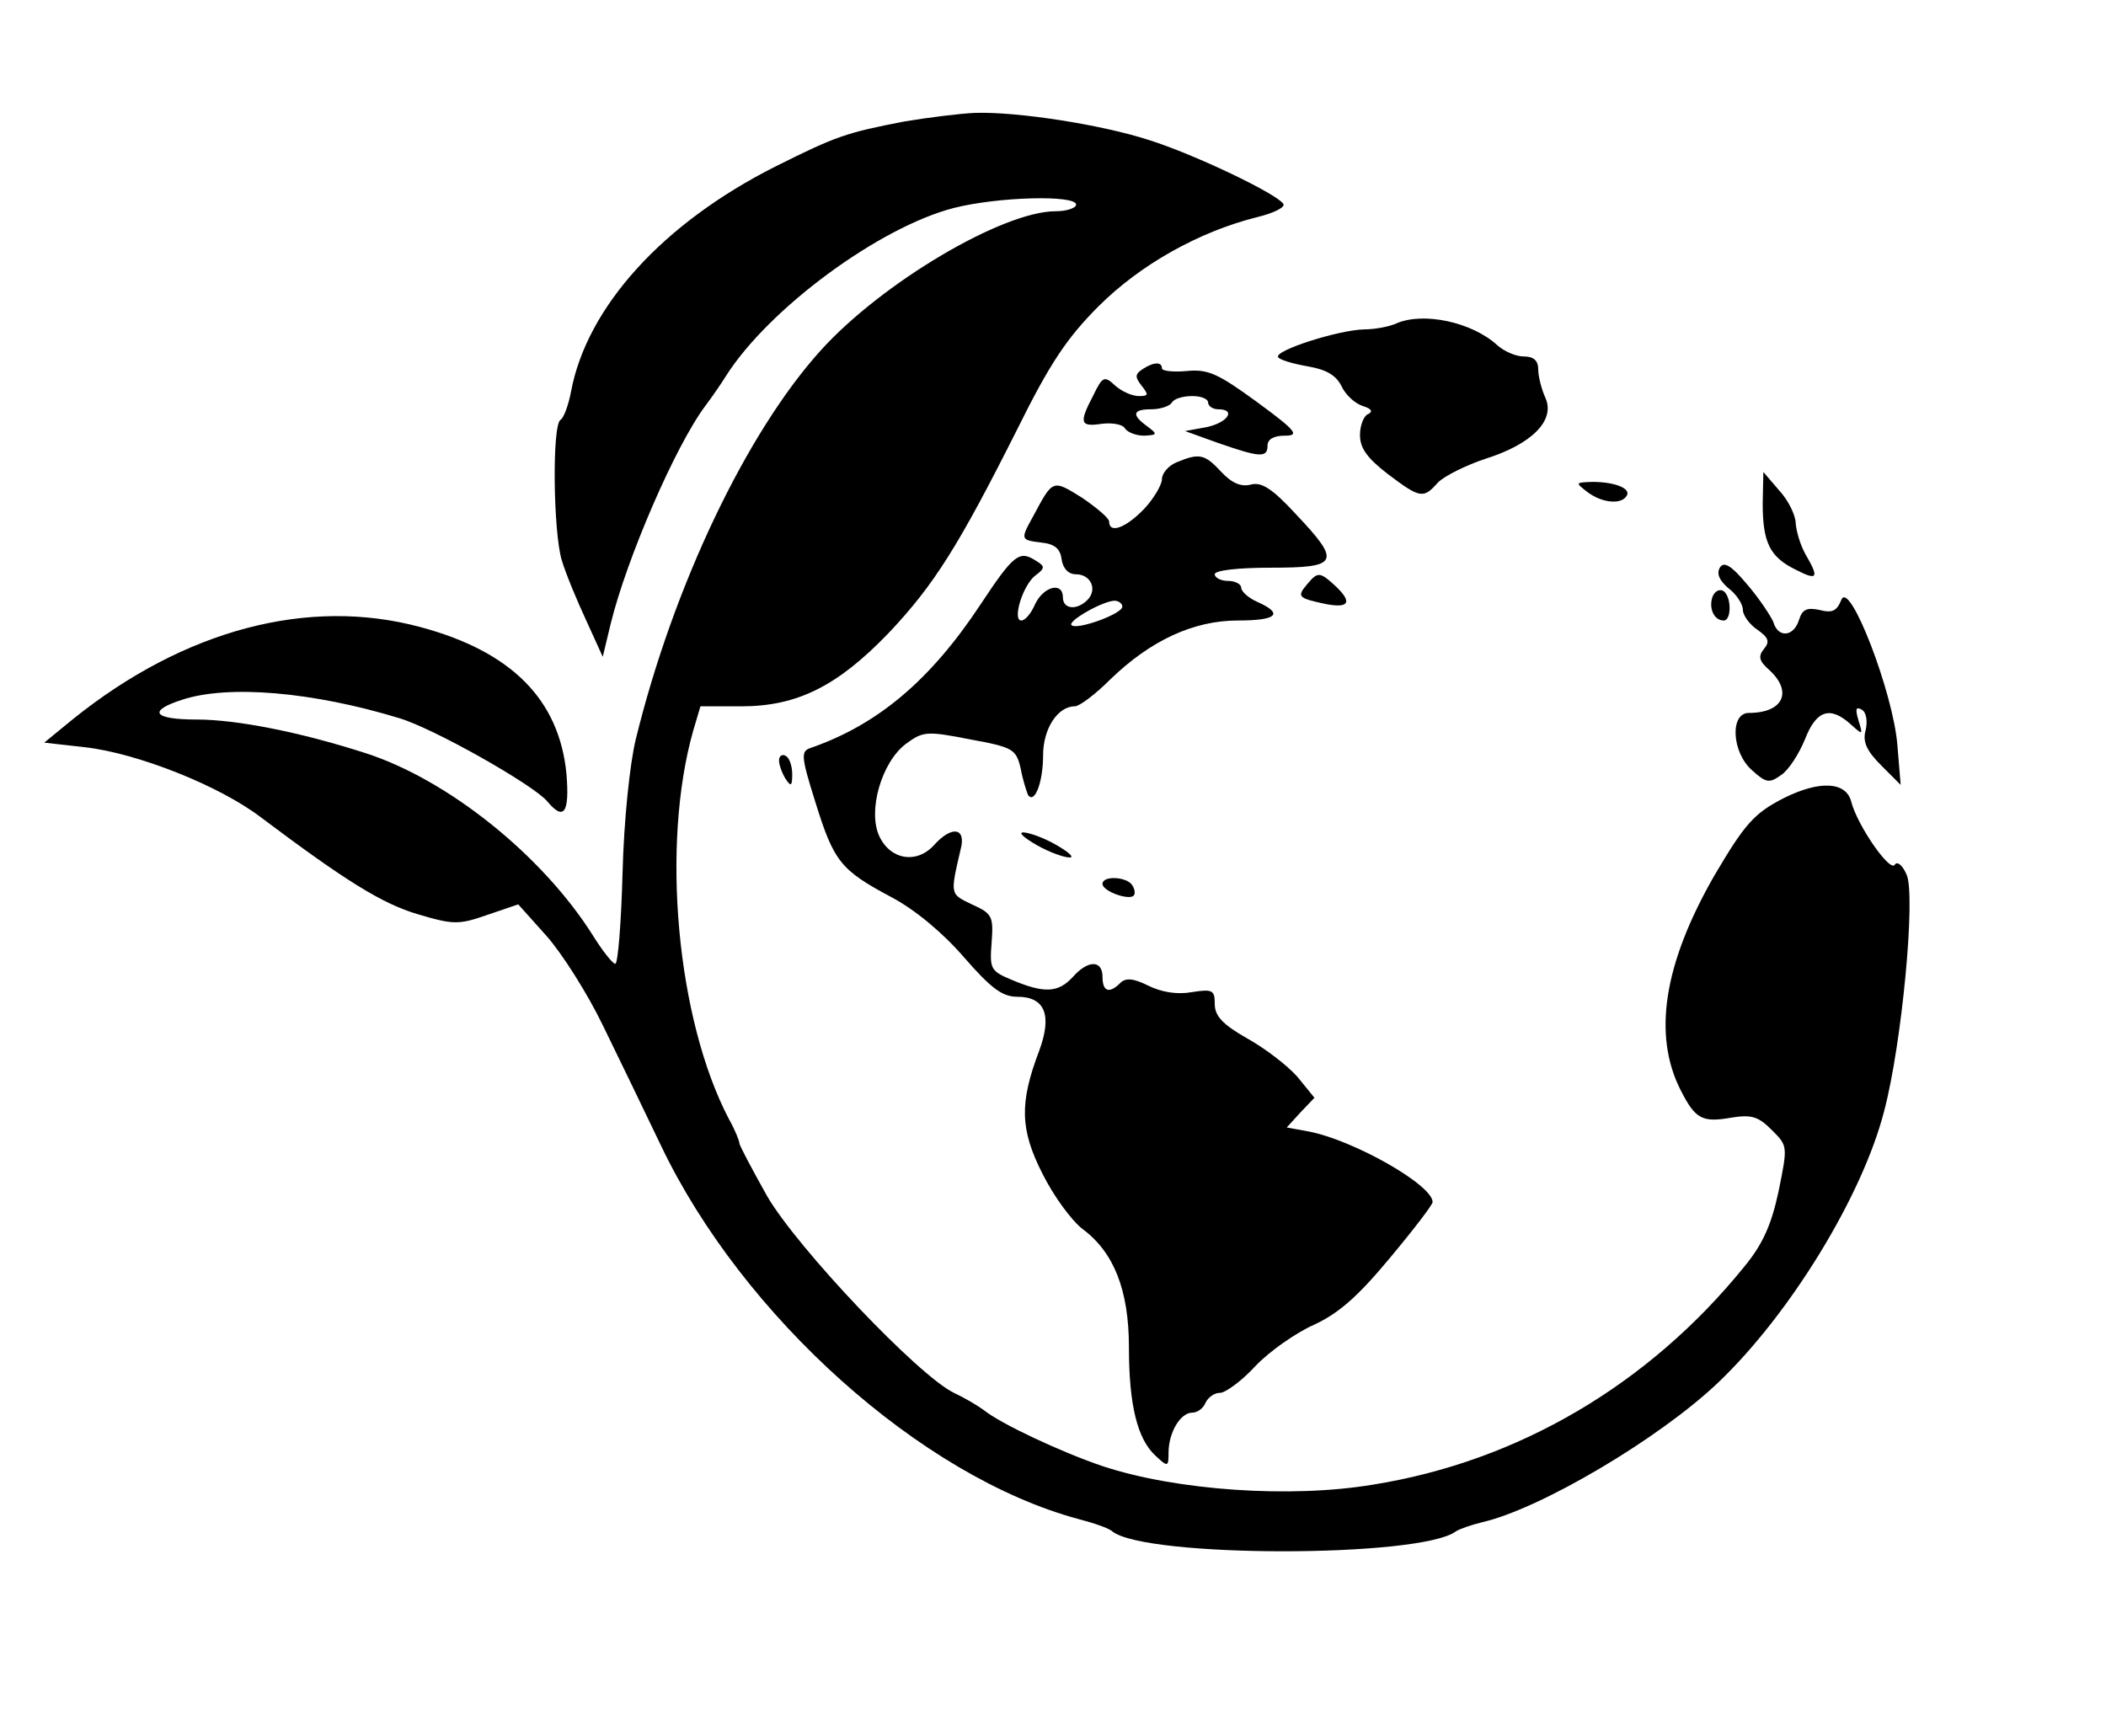 <?xml version="1.0" standalone="no"?>
<!DOCTYPE svg PUBLIC "-//W3C//DTD SVG 20010904//EN"
 "http://www.w3.org/TR/2001/REC-SVG-20010904/DTD/svg10.dtd">
<svg version="1.0" xmlns="http://www.w3.org/2000/svg"
 width="319pt" height="263pt" viewBox="0 0 319 263"
 preserveAspectRatio="xMidYMid meet">
<g transform="translate(0,263) scale(0.1,-0.1)"
fill="#000000" stroke="none">
<path d="M1370 2446 c-88 -17 -103 -22 -195 -68 -171 -86 -286 -213 -310 -341
-4 -21 -11 -40 -16 -43 -13 -8 -11 -171 2 -213 6 -20 23 -61 37 -91 l25 -55
12 50 c24 98 98 270 144 331 9 12 23 32 31 45 65 102 232 225 345 254 67 17
185 20 185 5 0 -5 -14 -10 -31 -10 -80 0 -263 -108 -356 -211 -112 -124 -223
-356 -280 -589 -9 -37 -18 -123 -20 -202 -2 -76 -7 -138 -11 -138 -4 0 -19 19
-34 43 -77 122 -220 236 -344 276 -99 32 -196 51 -256 51 -66 0 -75 13 -22 30
70 23 198 12 329 -28 53 -16 203 -101 224 -126 25 -30 34 -18 29 42 -11 112
-83 185 -221 222 -170 46 -358 -4 -526 -139 l-44 -36 62 -7 c79 -9 203 -58
266 -106 129 -97 184 -131 238 -147 54 -16 62 -16 105 -1 l47 16 43 -48 c23
-26 62 -87 86 -137 24 -49 63 -130 87 -180 124 -260 395 -502 632 -566 23 -6
47 -14 52 -19 51 -40 466 -40 520 0 6 4 24 10 40 14 88 20 269 127 358 212
108 103 218 282 251 411 27 102 48 327 34 358 -6 14 -14 21 -18 15 -7 -12 -57
60 -66 96 -8 30 -48 32 -102 5 -45 -23 -59 -39 -105 -117 -77 -134 -94 -242
-51 -326 22 -43 32 -49 77 -41 31 5 41 1 61 -19 24 -24 24 -24 10 -93 -11 -51
-24 -80 -52 -114 -145 -179 -343 -295 -562 -330 -125 -21 -298 -9 -410 28 -62
21 -154 64 -180 85 -8 6 -28 18 -45 26 -54 26 -237 219 -283 298 -23 41 -42
77 -42 80 0 4 -7 21 -16 37 -79 151 -103 415 -54 588 l11 37 62 0 c85 0 146
31 223 111 69 73 106 132 195 309 49 99 75 138 123 186 63 63 152 113 240 135
25 6 43 15 40 20 -9 15 -134 75 -204 97 -71 23 -198 43 -263 41 -23 -1 -71 -7
-107 -13z"/>
<path d="M2115 2140 c-11 -5 -33 -9 -49 -9 -39 -1 -136 -32 -130 -42 2 -4 22
-10 45 -14 29 -5 43 -14 51 -30 6 -13 20 -26 32 -30 13 -4 16 -8 9 -12 -7 -2
-13 -17 -13 -32 0 -20 11 -35 42 -59 49 -37 54 -38 76 -13 10 10 42 26 72 36
70 22 106 58 91 92 -6 13 -11 33 -11 43 0 14 -7 20 -22 20 -12 0 -30 8 -40 17
-38 35 -112 51 -153 33z"/>
<path d="M1731 2071 c-12 -8 -12 -12 -2 -25 11 -14 11 -16 -4 -16 -10 0 -26 7
-36 16 -16 15 -19 14 -33 -15 -22 -42 -20 -48 13 -43 16 2 32 -1 35 -7 4 -6
17 -11 29 -11 20 1 21 2 5 14 -25 18 -22 26 6 26 14 0 28 5 31 10 3 6 17 10
31 10 13 0 24 -4 24 -10 0 -5 7 -10 15 -10 28 0 15 -20 -17 -27 l-33 -6 50
-18 c63 -22 75 -23 75 -4 0 10 10 15 26 15 23 0 18 7 -42 51 -59 43 -74 50
-106 47 -21 -2 -38 0 -38 4 0 10 -12 10 -29 -1z"/>
<path d="M1783 1930 c-13 -5 -23 -17 -23 -26 0 -8 -12 -29 -27 -45 -28 -29
-53 -38 -53 -19 0 5 -19 21 -41 36 -45 28 -44 28 -74 -28 -20 -36 -19 -36 13
-40 19 -2 28 -9 30 -25 2 -14 10 -23 22 -23 22 0 33 -23 17 -39 -16 -16 -37
-14 -37 4 0 24 -29 17 -42 -10 -6 -14 -15 -25 -21 -25 -14 0 2 53 21 68 15 11
15 14 2 22 -26 17 -34 11 -85 -66 -76 -115 -156 -182 -257 -217 -15 -5 -15
-12 7 -82 28 -90 38 -103 115 -144 36 -19 78 -54 110 -91 41 -47 58 -60 81
-60 42 0 53 -28 33 -82 -30 -79 -29 -119 5 -186 17 -34 44 -71 61 -84 47 -35
70 -92 70 -179 0 -88 13 -139 40 -164 19 -18 20 -17 20 4 0 31 18 61 36 61 8
0 17 7 20 15 4 8 13 15 22 15 8 0 33 18 54 41 21 22 61 50 88 62 37 17 66 42
115 101 36 43 65 81 65 85 0 26 -120 94 -188 107 l-33 6 21 23 21 22 -26 32
c-15 17 -49 43 -76 58 -37 21 -49 34 -49 52 0 21 -3 23 -35 18 -22 -4 -46 0
-66 10 -22 11 -34 12 -42 4 -17 -17 -27 -13 -27 9 0 26 -22 26 -45 0 -22 -24
-43 -25 -91 -5 -34 14 -35 17 -32 57 3 40 1 44 -30 58 -33 16 -33 14 -17 83 9
33 -13 37 -40 7 -26 -29 -66 -23 -83 13 -18 38 3 112 40 140 26 19 31 20 97 7
66 -12 70 -15 77 -44 3 -17 9 -35 11 -40 10 -15 23 19 23 60 0 40 22 74 48 74
7 0 31 18 54 41 61 59 126 89 193 89 59 0 70 10 30 28 -14 6 -25 16 -25 22 0
5 -9 10 -20 10 -11 0 -20 5 -20 10 0 6 35 10 85 10 103 0 107 8 38 81 -36 39
-52 49 -68 45 -15 -4 -29 2 -45 19 -25 27 -33 29 -67 15z m-83 -219 c0 -11
-69 -36 -77 -28 -6 6 46 36 65 37 6 0 12 -4 12 -9z"/>
<path d="M2670 1867 c0 -59 11 -81 50 -100 33 -17 36 -13 15 23 -8 14 -14 35
-15 47 0 12 -11 35 -25 50 l-24 28 -1 -48z"/>
<path d="M2404 1885 c22 -17 52 -20 60 -6 7 11 -18 21 -52 21 -26 -1 -26 -1
-8 -15z"/>
<path d="M2605 1770 c-5 -9 -1 -19 13 -31 12 -9 22 -24 22 -33 0 -8 10 -22 22
-30 17 -12 19 -18 10 -29 -9 -11 -8 -18 8 -32 36 -33 21 -65 -31 -65 -29 0
-26 -60 5 -87 21 -19 26 -20 44 -7 11 7 27 32 36 54 17 44 38 51 69 23 19 -17
19 -17 12 6 -5 17 -4 21 5 16 7 -4 9 -17 6 -31 -5 -17 1 -31 23 -53 l30 -30
-5 60 c-6 79 -73 253 -85 220 -7 -17 -14 -20 -33 -15 -19 4 -26 1 -31 -15 -8
-26 -32 -28 -39 -3 -4 9 -21 35 -39 56 -25 30 -36 36 -42 26z"/>
<path d="M1980 1745 c-16 -19 -14 -21 28 -30 36 -7 41 3 14 28 -23 21 -26 21
-42 2z"/>
<path d="M2594 1726 c-6 -17 2 -36 17 -36 12 0 12 37 -1 45 -6 3 -13 -1 -16
-9z"/>
<path d="M1180 1478 c0 -7 5 -20 10 -28 8 -12 10 -11 10 7 0 12 -4 25 -10 28
-5 3 -10 0 -10 -7z"/>
<path d="M1570 1350 c19 -11 42 -19 50 -19 8 0 -1 8 -20 19 -19 11 -42 19 -50
19 -8 0 1 -8 20 -19z"/>
<path d="M1670 1291 c0 -11 39 -25 47 -18 3 3 2 10 -2 16 -8 13 -45 15 -45 2z"/>
</g>
</svg>
